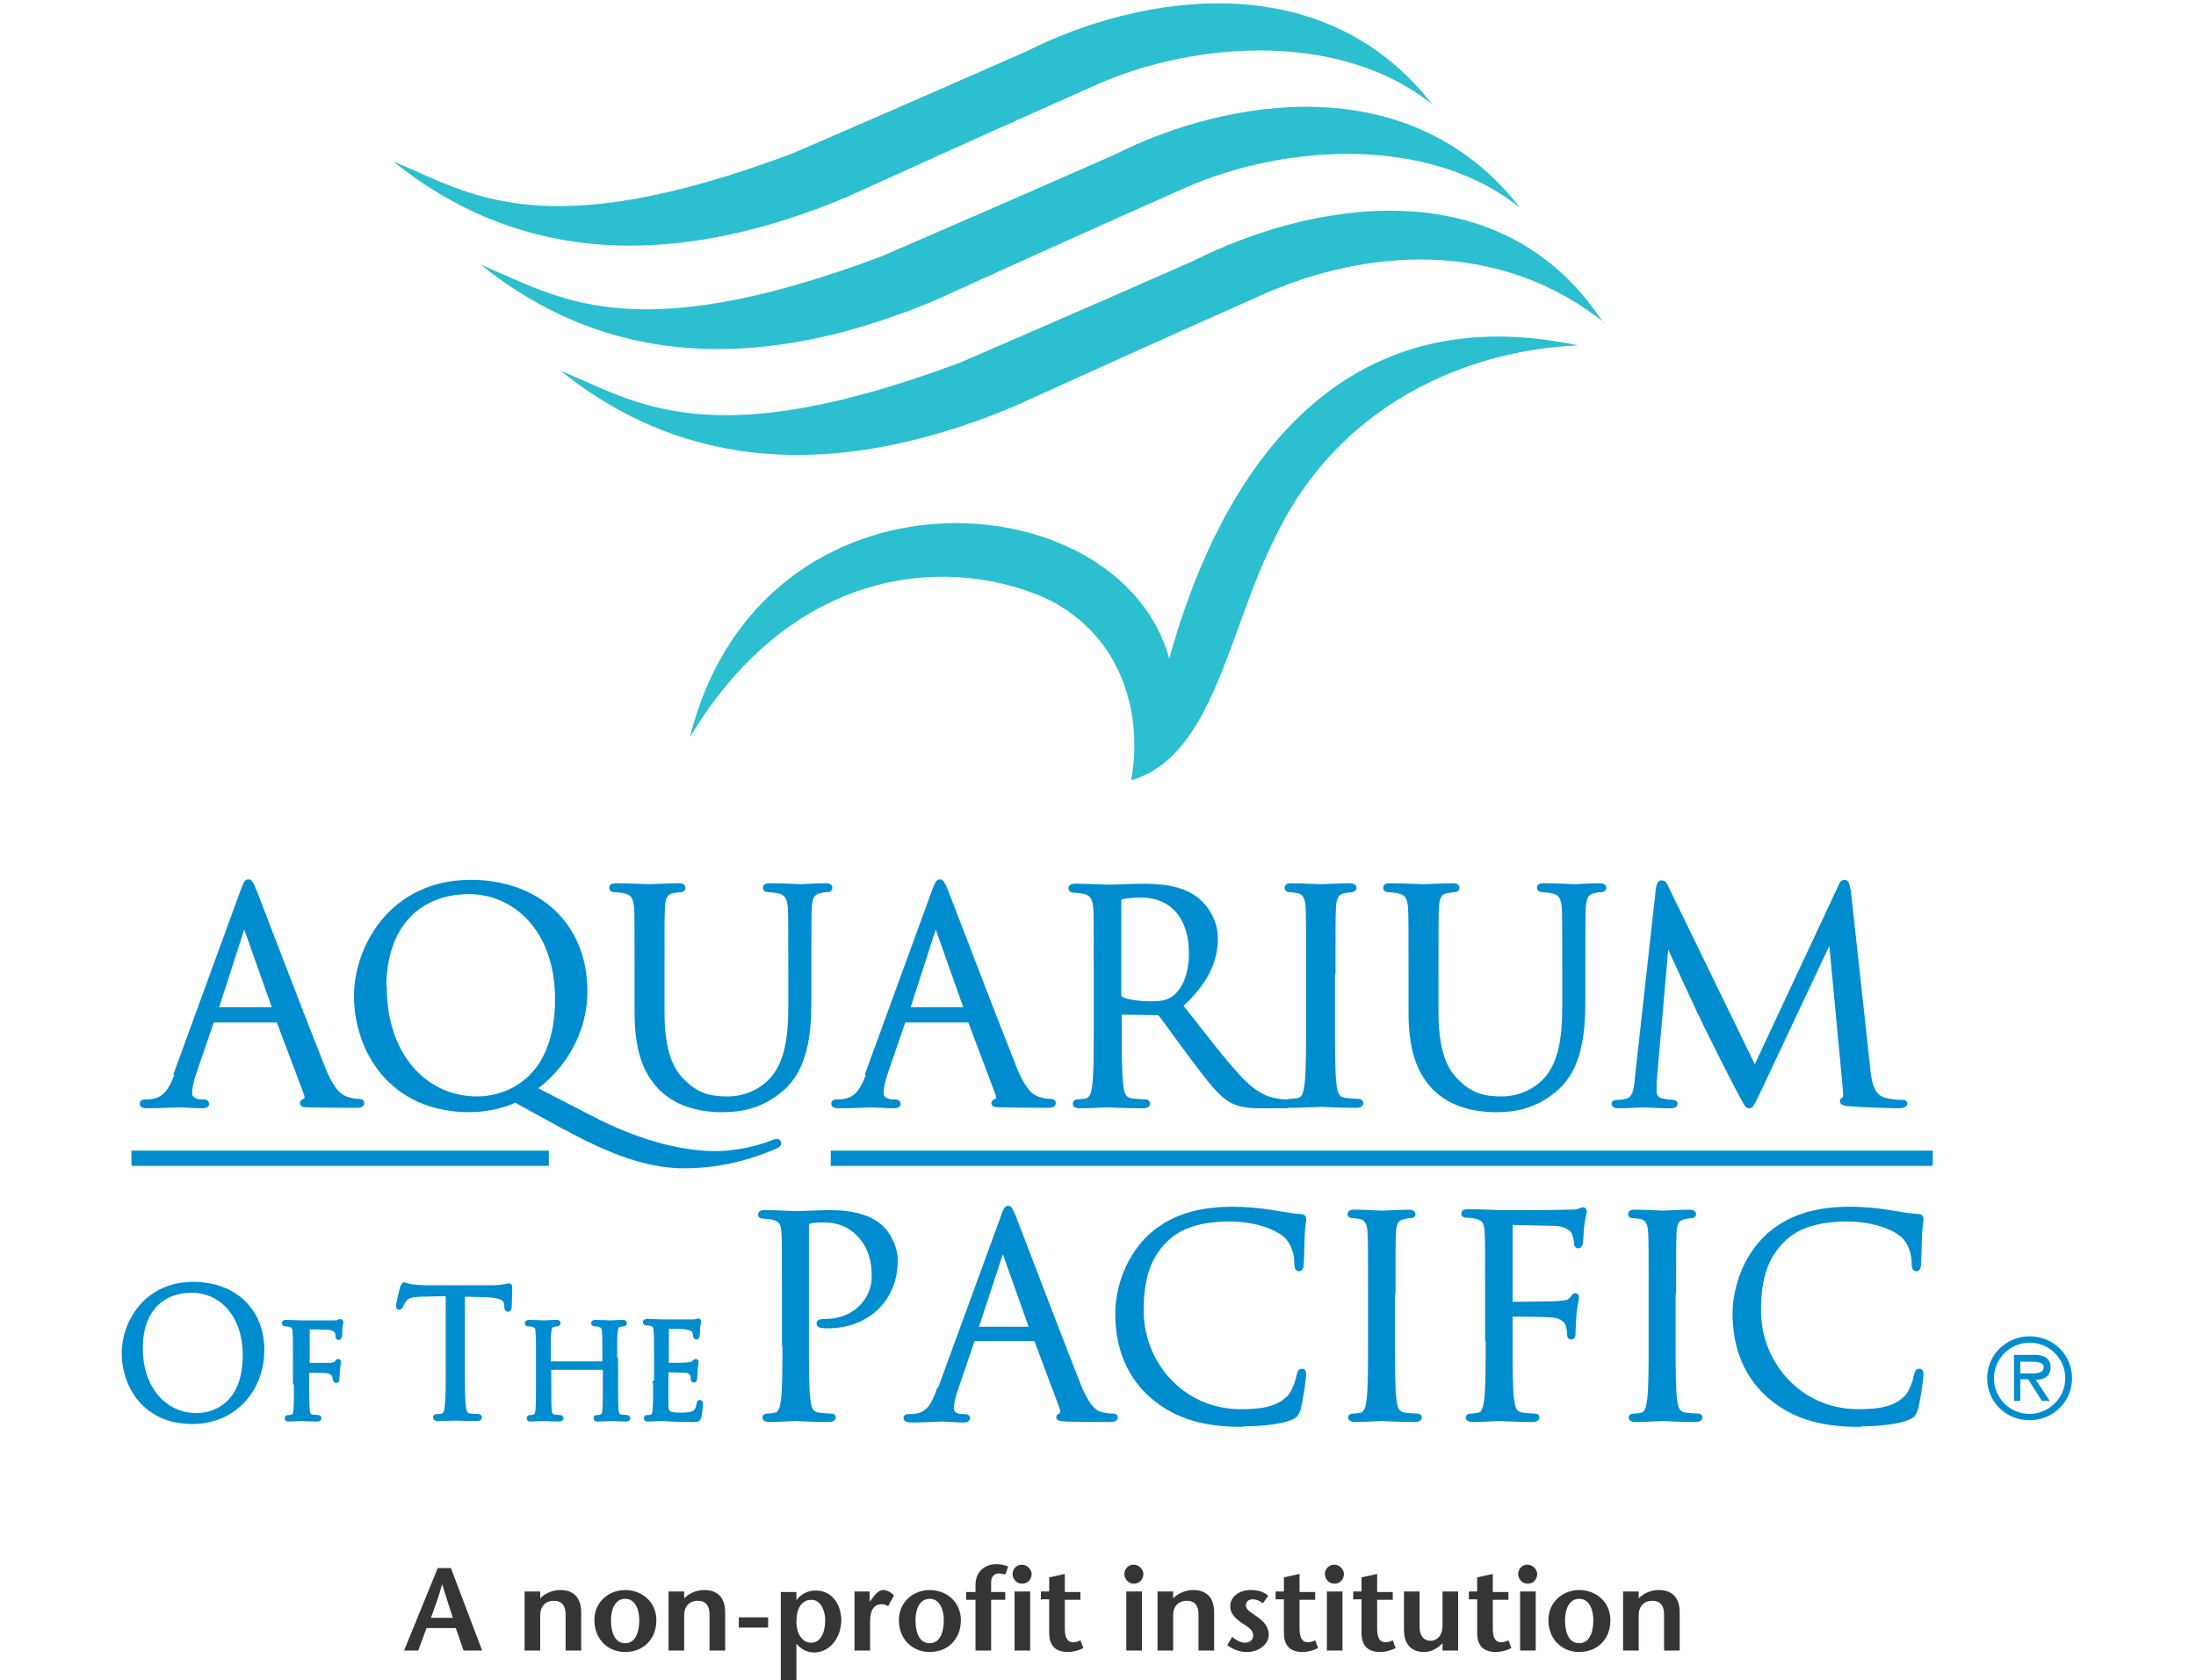 <svg width="4500" height="3444" xmlns="http://www.w3.org/2000/svg">
 <defs>
  <style type="text/css">
   <![CDATA[
    .str0 {stroke:#008DD0;stroke-width:9.295}
    .fil2 {fill:none}
    .fil4 {fill:none;fill-rule:nonzero}
    .fil1 {fill:#008DD0}
    .fil5 {fill:#373435}
    .fil3 {fill:#008DD0;fill-rule:nonzero}
    .fil0 {fill:#2BBFCF;fill-rule:nonzero}
    .fil6 {fill:#373435;fill-rule:nonzero}
   ]]>
  </style>
 </defs>
 <g>
  <title>background</title>
  <rect fill="none" id="canvas_background" height="3446" width="4502" y="-1" x="-1"/>
 </g>
 <g>
  <title>Layer 1</title>
  <g id="Layer_x0020_1">
   <path id="svg_1" d="m2935,214c-188,-151 -484,-129 -682,-43c0,0 -197,87 -518,233c-447,187 -739,80 -929,-73c155,63 301,178 819,-17c284,-123 393,-171 479,-209c226,-114 604,-183 831,109z" class="fil0"/>
   <path id="svg_2" d="m3115,426c-188,-151 -484,-129 -682,-43c0,0 -197,87 -518,233c-447,187 -739,80 -929,-73c155,63 301,177 819,-17c284,-123 393,-171 479,-209c226,-114 604,-183 831,109z" class="fil0"/>
   <path id="svg_3" d="m3287,661c-221,-176 -492,-147 -691,-61c0,0 -197,87 -518,233c-447,187 -739,80 -929,-73c155,63 301,177 819,-17c284,-123 393,-171 479,-209c226,-114 625,-200 839,128l1,-1z" class="fil0"/>
   <path id="svg_4" d="m1415,1509c-1,5 0,0 0,0c213,-353 535,-372 734,-280c153,78 193,237 169,370c169,-47 201,-315 295,-497c129,-273 394,-385 621,-394c-570,-121 -769,393 -838,642c-101,-370 -836,-421 -982,160l1,-1z" class="fil0"/>
   <path id="svg_5" d="m363,2201c-11,30 -23,52 -50,56c-5,1 -13,1 -17,1c-3,0 -5,1 -5,4c0,4 4,5 11,5c28,0 61,-2 67,-2c7,0 32,2 46,2c5,0 9,-1 9,-5c0,-2 -2,-4 -6,-4l-6,0c-10,0 -23,-5 -23,-17c0,-11 3,-25 8,-40l36,-105c1,-3 3,-5 6,-5l128,0c3,0 4,1 5,4l55,146c4,10 0,15 -4,16c-2,1 -4,2 -4,4c0,4 7,4 18,4c41,1 85,1 93,1c7,0 12,-1 12,-5c0,-3 -2,-4 -6,-4c-6,0 -15,-1 -24,-4c-13,-4 -30,-13 -51,-66c-36,-90 -130,-336 -139,-359c-7,-18 -10,-21 -13,-21c-4,0 -6,4 -13,23l-135,370l2,1zm81,-133c-2,0 -3,-1 -2,-4l52,-161c3,-9 6,-9 9,0l57,161c1,2 1,4 -2,4l-114,0z" class="fil1"/>
   <path id="svg_6" d="m363,2201c-11,30 -23,52 -50,56c-5,1 -13,1 -17,1c-3,0 -5,1 -5,4c0,4 4,5 11,5c28,0 61,-2 67,-2c7,0 32,2 46,2c5,0 9,-1 9,-5c0,-2 -2,-4 -6,-4l-6,0c-10,0 -23,-5 -23,-17c0,-11 3,-25 8,-40l36,-105c1,-3 3,-5 6,-5l128,0c3,0 4,1 5,4l55,146c4,10 0,15 -4,16c-2,1 -4,2 -4,4c0,4 7,4 18,4c41,1 85,1 93,1c7,0 12,-1 12,-5c0,-3 -2,-4 -6,-4c-6,0 -15,-1 -24,-4c-13,-4 -30,-13 -51,-66c-36,-90 -130,-336 -139,-359c-7,-18 -10,-21 -13,-21c-4,0 -6,4 -13,23l-135,370l2,1z" class="fil2 str0"/>
   <path id="svg_7" d="m446,2069c-2,0 -3,-1 -2,-4l52,-161c3,-9 6,-9 9,0l57,161c1,2 1,4 -2,4l-114,0z" class="fil2 str0"/>
   <path id="svg_8" d="m1157,2310c96,53 173,80 245,80c88,0 155,-26 189,-41c4,-2 5,-4 5,-6c0,-2 -1,-4 -4,-4c-2,0 -5,1 -8,2c-41,17 -88,23 -117,23c-30,0 -120,-3 -251,-70l-122,-63c39,-26 105,-95 105,-200c0,-138 -100,-223 -234,-223c-164,0 -235,136 -235,233c0,107 68,234 233,234c32,0 72,-9 93,-20l100,55l1,0zm-371,-286c0,-130 74,-196 174,-196c94,0 181,77 181,220c0,173 -111,204 -164,204c-107,0 -190,-89 -190,-228l-1,0z" class="fil1"/>
   <path id="svg_9" d="m1157,2310c96,53 173,80 245,80c88,0 155,-26 189,-41c4,-2 5,-4 5,-6c0,-2 -1,-4 -4,-4c-2,0 -5,1 -8,2c-41,17 -88,23 -117,23c-30,0 -120,-3 -251,-70l-122,-63c39,-26 105,-95 105,-200c0,-138 -100,-223 -234,-223c-164,0 -235,136 -235,233c0,107 68,234 233,234c32,0 72,-9 93,-20l100,55l1,0z" class="fil2 str0"/>
   <path id="svg_10" d="m787,2024c0,-130 74,-196 174,-196c94,0 181,77 181,220c0,173 -111,204 -164,204c-107,0 -190,-89 -190,-228l-1,0z" class="fil2 str0"/>
   <path id="svg_11" d="m1305,2076c0,87 23,129 52,157c42,40 102,42 123,42c35,0 80,-6 123,-44c48,-42 55,-114 55,-178l0,-64c0,-93 0,-110 1,-129c1,-21 6,-31 22,-34c7,-2 11,-2 15,-2c2,0 5,-1 5,-4c0,-4 -3,-5 -10,-5c-18,0 -46,2 -50,2c-4,0 -36,-2 -63,-2c-7,0 -10,1 -10,5c0,2 2,4 5,4c5,0 15,1 20,2c20,4 24,14 26,34c1,19 1,36 1,129l0,74c0,61 -7,112 -35,146c-21,26 -57,43 -93,43c-34,0 -61,-5 -90,-33c-26,-24 -45,-61 -45,-147l0,-83c0,-93 0,-110 1,-129c1,-21 6,-32 22,-34c7,-1 11,-2 15,-2c2,0 5,-1 5,-4c0,-4 -3,-5 -10,-5c-18,0 -54,2 -59,2c-5,0 -42,-2 -68,-2c-7,0 -10,1 -10,5c0,2 2,4 5,4c5,0 15,1 20,2c20,4 24,14 26,34c1,19 1,36 1,129l0,87z" class="fil3"/>
   <path id="svg_12" d="m1305,2076c0,87 23,129 52,157c42,40 102,42 123,42c35,0 80,-6 123,-44c48,-42 55,-114 55,-178l0,-64c0,-93 0,-110 1,-129c1,-21 6,-31 22,-34c7,-2 11,-2 15,-2c2,0 5,-1 5,-4c0,-4 -3,-5 -10,-5c-18,0 -46,2 -50,2c-4,0 -36,-2 -63,-2c-7,0 -10,1 -10,5c0,2 2,4 5,4c5,0 15,1 20,2c20,4 24,14 26,34c1,19 1,36 1,129l0,74c0,61 -7,112 -35,146c-21,26 -57,43 -93,43c-34,0 -61,-5 -90,-33c-26,-24 -45,-61 -45,-147l0,-83c0,-93 0,-110 1,-129c1,-21 6,-32 22,-34c7,-1 11,-2 15,-2c2,0 5,-1 5,-4c0,-4 -3,-5 -10,-5c-18,0 -54,2 -59,2c-5,0 -42,-2 -68,-2c-7,0 -10,1 -10,5c0,2 2,4 5,4c5,0 15,1 20,2c20,4 24,14 26,34c1,19 1,36 1,129l0,87z" class="fil4 str0"/>
   <path id="svg_13" d="m1780,2201c-11,30 -23,52 -50,56c-5,1 -13,1 -17,1c-3,0 -5,1 -5,4c0,4 4,5 11,5c28,0 61,-2 67,-2c7,0 32,2 46,2c5,0 9,-1 9,-5c0,-2 -2,-4 -6,-4l-6,0c-10,0 -23,-5 -23,-17c0,-11 3,-25 8,-40l36,-105c1,-3 3,-5 6,-5l128,0c3,0 4,1 5,4l55,146c4,10 0,15 -4,16c-2,1 -4,2 -4,4c0,4 7,4 18,4c41,1 85,1 93,1c7,0 12,-1 12,-5c0,-3 -2,-4 -6,-4c-6,0 -15,-1 -24,-4c-13,-4 -30,-13 -51,-66c-36,-90 -130,-336 -139,-359c-7,-18 -10,-21 -13,-21c-4,0 -6,4 -13,23l-135,370l2,1zm81,-133c-2,0 -3,-1 -2,-4l52,-161c3,-9 6,-9 9,0l57,161c1,2 1,4 -2,4l-114,0z" class="fil1"/>
   <path id="svg_14" d="m1780,2201c-11,30 -23,52 -50,56c-5,1 -13,1 -17,1c-3,0 -5,1 -5,4c0,4 4,5 11,5c28,0 61,-2 67,-2c7,0 32,2 46,2c5,0 9,-1 9,-5c0,-2 -2,-4 -6,-4l-6,0c-10,0 -23,-5 -23,-17c0,-11 3,-25 8,-40l36,-105c1,-3 3,-5 6,-5l128,0c3,0 4,1 5,4l55,146c4,10 0,15 -4,16c-2,1 -4,2 -4,4c0,4 7,4 18,4c41,1 85,1 93,1c7,0 12,-1 12,-5c0,-3 -2,-4 -6,-4c-6,0 -15,-1 -24,-4c-13,-4 -30,-13 -51,-66c-36,-90 -130,-336 -139,-359c-7,-18 -10,-21 -13,-21c-4,0 -6,4 -13,23l-135,370l2,1z" class="fil2 str0"/>
   <path id="svg_15" d="m1863,2069c-2,0 -3,-1 -2,-4l52,-161c3,-9 6,-9 9,0l57,161c1,2 1,4 -2,4l-114,0z" class="fil2 str0"/>
   <path id="svg_16" d="m2246,2094c0,57 0,104 -3,129c-2,17 -5,30 -17,33c-5,1 -13,2 -18,2c-4,0 -5,2 -5,4c0,4 3,5 10,5c18,0 55,-2 56,-2c3,0 40,2 73,2c7,0 10,-2 10,-5c0,-2 -1,-4 -5,-4c-5,0 -18,-1 -27,-2c-18,-2 -21,-15 -23,-33c-3,-25 -3,-72 -3,-129l0,-14c0,-3 1,-5 4,-5l73,1c4,0 5,1 8,4c12,15 40,55 65,88c34,45 55,74 80,88c15,8 30,11 64,11l42,0c11,0 14,-1 14,-5c0,-2 -2,-4 -5,-4c-4,0 -12,0 -23,-2c-15,-2 -40,-9 -73,-43c-35,-37 -75,-90 -124,-152c54,-49 72,-93 72,-138c0,-41 -26,-70 -41,-81c-32,-23 -71,-26 -109,-26c-18,0 -64,2 -70,2c-3,0 -40,-2 -67,-2c-7,0 -10,1 -10,5c0,2 2,4 5,4c5,0 15,1 20,2c20,4 24,14 26,34c1,19 1,36 1,129l0,105l0,-1zm48,-247c0,-4 2,-6 5,-7c6,-2 22,-4 40,-4c64,0 103,45 103,119c0,45 -15,77 -36,92c-14,10 -30,11 -45,11c-26,0 -54,-4 -63,-10c-3,-2 -4,-4 -4,-7l0,-195l0,1z" class="fil1"/>
   <path id="svg_17" d="m2246,2094c0,57 0,104 -3,129c-2,17 -5,30 -17,33c-5,1 -13,2 -18,2c-4,0 -5,2 -5,4c0,4 3,5 10,5c18,0 55,-2 56,-2c3,0 40,2 73,2c7,0 10,-2 10,-5c0,-2 -1,-4 -5,-4c-5,0 -18,-1 -27,-2c-18,-2 -21,-15 -23,-33c-3,-25 -3,-72 -3,-129l0,-14c0,-3 1,-5 4,-5l73,1c4,0 5,1 8,4c12,15 40,55 65,88c34,45 55,74 80,88c15,8 30,11 64,11l42,0c11,0 14,-1 14,-5c0,-2 -2,-4 -5,-4c-4,0 -12,0 -23,-2c-15,-2 -40,-9 -73,-43c-35,-37 -75,-90 -124,-152c54,-49 72,-93 72,-138c0,-41 -26,-70 -41,-81c-32,-23 -71,-26 -109,-26c-18,0 -64,2 -70,2c-3,0 -40,-2 -67,-2c-7,0 -10,1 -10,5c0,2 2,4 5,4c5,0 15,1 20,2c20,4 24,14 26,34c1,19 1,36 1,129l0,105l0,-1z" class="fil2 str0"/>
   <path id="svg_18" d="m2293,1846c0,-4 2,-6 5,-7c6,-2 22,-4 40,-4c64,0 103,45 103,119c0,45 -15,77 -36,92c-14,10 -30,11 -45,11c-26,0 -54,-4 -63,-10c-3,-2 -4,-4 -4,-7l0,-195l0,1z" class="fil2 str0"/>
   <path id="svg_19" d="m2732,1989c0,-93 0,-110 1,-129c1,-21 6,-31 22,-34c7,-1 11,-2 15,-2c2,0 5,-1 5,-4c0,-4 -3,-5 -10,-5c-18,0 -55,2 -58,2c-3,0 -40,-2 -60,-2c-7,0 -10,1 -10,5c0,2 2,4 5,4c4,0 12,1 18,2c13,3 19,13 20,33c1,19 1,36 1,129l0,105c0,57 0,104 -3,129c-2,17 -5,30 -17,33c-5,1 -13,2 -18,2c-4,0 -5,2 -5,4c0,4 3,5 10,5c18,0 55,-2 58,-2c3,0 40,2 73,2c7,0 10,-2 10,-5c0,-2 -1,-4 -5,-4c-5,0 -18,-1 -27,-2c-18,-2 -21,-15 -23,-33c-3,-25 -3,-72 -3,-129l0,-105l1,1z" class="fil3"/>
   <path id="svg_20" d="m2732,1989c0,-93 0,-110 1,-129c1,-21 6,-31 22,-34c7,-1 11,-2 15,-2c2,0 5,-1 5,-4c0,-4 -3,-5 -10,-5c-18,0 -55,2 -58,2c-3,0 -40,-2 -60,-2c-7,0 -10,1 -10,5c0,2 2,4 5,4c4,0 12,1 18,2c13,3 19,13 20,33c1,19 1,36 1,129l0,105c0,57 0,104 -3,129c-2,17 -5,30 -17,33c-5,1 -13,2 -18,2c-4,0 -5,2 -5,4c0,4 3,5 10,5c18,0 55,-2 58,-2c3,0 40,2 73,2c7,0 10,-2 10,-5c0,-2 -1,-4 -5,-4c-5,0 -18,-1 -27,-2c-18,-2 -21,-15 -23,-33c-3,-25 -3,-72 -3,-129l0,-105l1,1z" class="fil4 str0"/>
   <path id="svg_21" d="m2891,2076c0,87 23,129 52,157c42,40 102,42 123,42c35,0 80,-6 123,-44c48,-42 55,-114 55,-178l0,-64c0,-93 0,-110 1,-129c1,-21 6,-31 22,-34c7,-2 11,-2 15,-2c2,0 5,-1 5,-4c0,-4 -3,-5 -10,-5c-18,0 -46,2 -50,2c-4,0 -36,-2 -63,-2c-7,0 -10,1 -10,5c0,2 2,4 5,4c5,0 15,1 20,2c20,4 24,14 26,34c1,19 1,36 1,129l0,74c0,61 -7,112 -35,146c-21,26 -57,43 -93,43c-34,0 -61,-5 -90,-33c-26,-24 -45,-61 -45,-147l0,-83c0,-93 0,-110 1,-129c1,-21 6,-32 22,-34c7,-1 11,-2 15,-2c2,0 5,-1 5,-4c0,-4 -3,-5 -10,-5c-18,0 -54,2 -59,2c-5,0 -42,-2 -68,-2c-7,0 -10,1 -10,5c0,2 2,4 5,4c5,0 15,1 20,2c20,4 24,14 26,34c1,19 1,36 1,129l0,87z" class="fil3"/>
   <path id="svg_22" d="m2891,2076c0,87 23,129 52,157c42,40 102,42 123,42c35,0 80,-6 123,-44c48,-42 55,-114 55,-178l0,-64c0,-93 0,-110 1,-129c1,-21 6,-31 22,-34c7,-2 11,-2 15,-2c2,0 5,-1 5,-4c0,-4 -3,-5 -10,-5c-18,0 -46,2 -50,2c-4,0 -36,-2 -63,-2c-7,0 -10,1 -10,5c0,2 2,4 5,4c5,0 15,1 20,2c20,4 24,14 26,34c1,19 1,36 1,129l0,74c0,61 -7,112 -35,146c-21,26 -57,43 -93,43c-34,0 -61,-5 -90,-33c-26,-24 -45,-61 -45,-147l0,-83c0,-93 0,-110 1,-129c1,-21 6,-32 22,-34c7,-1 11,-2 15,-2c2,0 5,-1 5,-4c0,-4 -3,-5 -10,-5c-18,0 -54,2 -59,2c-5,0 -42,-2 -68,-2c-7,0 -10,1 -10,5c0,2 2,4 5,4c5,0 15,1 20,2c20,4 24,14 26,34c1,19 1,36 1,129l0,87z" class="fil4 str0"/>
   <path id="svg_23" d="m3787,1824c-1,-11 -3,-16 -7,-16c-4,0 -7,4 -9,10l-175,374l-182,-374c-3,-7 -5,-9 -9,-9c-4,0 -5,4 -7,11l-43,388c-2,23 -4,46 -24,49c-9,2 -13,2 -18,2c-3,0 -6,1 -6,3c0,4 4,5 10,5c16,0 45,-2 50,-2c5,0 33,2 55,2c7,0 11,-1 11,-5c0,-2 -2,-3 -5,-3c-4,0 -13,-1 -23,-3c-9,-2 -15,-10 -15,-18c0,-10 0,-21 1,-30l24,-276l2,0c7,16 73,159 79,170c3,6 54,109 70,138c11,21 14,27 18,27c5,0 7,-5 20,-32l146,-310l2,0l29,307c1,11 1,21 -2,21c-3,1 -4,2 -4,4c0,3 3,5 17,6c22,2 86,4 99,4c7,0 13,-2 13,-5c0,-2 -2,-3 -5,-3c-6,0 -21,0 -39,-5c-26,-8 -30,-42 -32,-63l-40,-366l-1,-1z" class="fil3"/>
   <path id="svg_24" d="m3787,1824c-1,-11 -3,-16 -7,-16c-4,0 -7,4 -9,10l-175,374l-182,-374c-3,-7 -5,-9 -9,-9c-4,0 -5,4 -7,11l-43,388c-2,23 -4,46 -24,49c-9,2 -13,2 -18,2c-3,0 -6,1 -6,3c0,4 4,5 10,5c16,0 45,-2 50,-2c5,0 33,2 55,2c7,0 11,-1 11,-5c0,-2 -2,-3 -5,-3c-4,0 -13,-1 -23,-3c-9,-2 -15,-10 -15,-18c0,-10 0,-21 1,-30l24,-276l2,0c7,16 73,159 79,170c3,6 54,109 70,138c11,21 14,27 18,27c5,0 7,-5 20,-32l146,-310l2,0l29,307c1,11 1,21 -2,21c-3,1 -4,2 -4,4c0,3 3,5 17,6c22,2 86,4 99,4c7,0 13,-2 13,-5c0,-2 -2,-3 -5,-3c-6,0 -21,0 -39,-5c-26,-8 -30,-42 -32,-63l-40,-366l-1,-1z" class="fil4 str0"/>
   <path id="svg_25" d="m254,2773c0,65 41,141 140,141c87,0 143,-67 143,-147c0,-84 -60,-135 -141,-135c-99,0 -142,82 -142,141zm34,-10c0,-79 45,-118 105,-118c57,0 109,46 109,133c0,105 -67,123 -99,123c-65,0 -115,-54 -115,-138z" class="fil1"/>
   <path id="svg_26" d="m254,2773c0,65 41,141 140,141c87,0 143,-67 143,-147c0,-84 -60,-135 -141,-135c-99,0 -142,82 -142,141z" class="fil2 str0"/>
   <path id="svg_27" d="m288,2763c0,-79 45,-118 105,-118c57,0 109,46 109,133c0,105 -67,123 -99,123c-65,0 -115,-54 -115,-138z" class="fil2 str0"/>
   <path id="svg_28" d="m607,2833c0,25 0,46 -1,57c-1,8 -2,13 -8,14c-2,1 -6,1 -8,1c-2,0 -2,1 -2,2c0,2 1,2 4,2c8,0 24,-1 26,-1c1,0 18,1 32,1c3,0 4,-1 4,-2c0,-1 -1,-2 -2,-2c-2,0 -8,-1 -12,-1c-8,-1 -9,-7 -10,-14c-1,-11 -1,-32 -1,-57l0,-22c0,-2 1,-2 2,-2c4,0 33,0 40,1c8,1 12,6 14,9c1,3 1,7 2,9c0,1 1,2 2,2c2,0 2,-3 2,-5c0,-2 1,-12 1,-18c1,-9 2,-13 2,-15c0,-1 0,-2 -1,-2c-1,0 -2,1 -3,3c-2,3 -6,4 -12,5c-4,0 -7,0 -12,0l-34,0c-2,0 -2,-1 -2,-2l0,-73c0,-2 1,-3 2,-3l40,1c10,0 16,5 18,8c2,3 2,8 2,10c0,2 1,3 2,3c1,0 2,-2 2,-3c1,-3 1,-15 1,-17c1,-7 2,-11 2,-12c0,-1 -1,-2 -2,-2c-1,0 -2,1 -4,2c-2,1 -7,1 -12,1c-6,0 -59,0 -65,0c-1,0 -18,-1 -30,-1c-3,0 -4,1 -4,2c0,1 1,2 2,2c2,0 7,0 9,1c9,2 11,6 11,15c1,8 1,16 1,57l0,46l2,0z" class="fil3"/>
   <path id="svg_29" d="m607,2833c0,25 0,46 -1,57c-1,8 -2,13 -8,14c-2,1 -6,1 -8,1c-2,0 -2,1 -2,2c0,2 1,2 4,2c8,0 24,-1 26,-1c1,0 18,1 32,1c3,0 4,-1 4,-2c0,-1 -1,-2 -2,-2c-2,0 -8,-1 -12,-1c-8,-1 -9,-7 -10,-14c-1,-11 -1,-32 -1,-57l0,-22c0,-2 1,-2 2,-2c4,0 33,0 40,1c8,1 12,6 14,9c1,3 1,7 2,9c0,1 1,2 2,2c2,0 2,-3 2,-5c0,-2 1,-12 1,-18c1,-9 2,-13 2,-15c0,-1 0,-2 -1,-2c-1,0 -2,1 -3,3c-2,3 -6,4 -12,5c-4,0 -7,0 -12,0l-34,0c-2,0 -2,-1 -2,-2l0,-73c0,-2 1,-3 2,-3l40,1c10,0 16,5 18,8c2,3 2,8 2,10c0,2 1,3 2,3c1,0 2,-2 2,-3c1,-3 1,-15 1,-17c1,-7 2,-11 2,-12c0,-1 -1,-2 -2,-2c-1,0 -2,1 -4,2c-2,1 -7,1 -12,1c-6,0 -59,0 -65,0c-1,0 -18,-1 -30,-1c-3,0 -4,1 -4,2c0,1 1,2 2,2c2,0 7,0 9,1c9,2 11,6 11,15c1,8 1,16 1,57l0,46l2,0z" class="fil4 str0"/>
   <path id="svg_30" d="m949,2653l45,1c35,1 43,9 44,20l0,4c0,5 1,6 3,6c1,0 3,-1 3,-5c0,-4 1,-29 1,-40c0,-2 0,-4 -2,-4c-3,0 -13,4 -36,4l-135,0c-4,0 -18,-1 -28,-2c-10,-1 -13,-4 -16,-4c-1,0 -3,5 -4,7c-1,3 -8,34 -8,37c0,2 1,3 2,3c1,0 3,-1 4,-4c1,-3 2,-5 6,-11c6,-9 14,-11 37,-12l53,-1l0,152c0,35 0,63 -2,78c-1,10 -3,18 -10,20c-3,1 -8,1 -11,1c-2,0 -3,1 -3,2c0,2 2,3 6,3c11,0 33,-1 35,-1c2,0 24,1 44,1c4,0 6,-1 6,-3c0,-1 -1,-2 -3,-2c-3,0 -11,-1 -16,-1c-11,-1 -13,-9 -14,-20c-2,-15 -2,-44 -2,-78l0,-152l1,1z" class="fil3"/>
   <path id="svg_31" d="m949,2653l45,1c35,1 43,9 44,20l0,4c0,5 1,6 3,6c1,0 3,-1 3,-5c0,-4 1,-29 1,-40c0,-2 0,-4 -2,-4c-3,0 -13,4 -36,4l-135,0c-4,0 -18,-1 -28,-2c-10,-1 -13,-4 -16,-4c-1,0 -3,5 -4,7c-1,3 -8,34 -8,37c0,2 1,3 2,3c1,0 3,-1 4,-4c1,-3 2,-5 6,-11c6,-9 14,-11 37,-12l53,-1l0,152c0,35 0,63 -2,78c-1,10 -3,18 -10,20c-3,1 -8,1 -11,1c-2,0 -3,1 -3,2c0,2 2,3 6,3c11,0 33,-1 35,-1c2,0 24,1 44,1c4,0 6,-1 6,-3c0,-1 -1,-2 -3,-2c-3,0 -11,-1 -16,-1c-11,-1 -13,-9 -14,-20c-2,-15 -2,-44 -2,-78l0,-152l1,1z" class="fil4 str0"/>
   <path id="svg_32" d="m1260,2787c0,-41 0,-48 1,-57c1,-9 3,-14 10,-15c3,-1 5,-1 7,-1c1,0 2,-1 2,-2c0,-2 -1,-2 -4,-2c-8,0 -24,1 -26,1c-1,0 -18,-1 -30,-1c-3,0 -4,1 -4,2c0,1 1,2 2,2c2,0 7,0 9,1c9,2 11,6 11,15c1,8 1,16 1,57l0,6c0,1 -1,2 -2,2l-111,0c-1,0 -2,0 -2,-2l0,-6c0,-41 0,-48 1,-57c1,-9 3,-14 10,-15c3,-1 5,-1 7,-1c1,0 2,-1 2,-2c0,-2 -1,-2 -4,-2c-8,0 -24,1 -26,1c-1,0 -18,-1 -30,-1c-3,0 -4,1 -4,2c0,1 1,2 2,2c2,0 7,0 9,1c9,2 11,6 11,15c1,8 1,16 1,57l0,46c0,25 0,46 -1,57c-1,8 -2,13 -8,14c-2,1 -6,1 -8,1c-2,0 -2,1 -2,2c0,2 1,2 4,2c8,0 24,-1 26,-1c1,0 18,1 32,1c3,0 4,-1 4,-2c0,-1 -1,-2 -2,-2c-2,0 -8,-1 -12,-1c-8,-1 -9,-7 -10,-14c-1,-11 -1,-32 -1,-57l0,-28c0,-1 1,-2 2,-2l111,0c1,0 2,1 2,2l0,28c0,25 0,46 -1,57c-1,8 -2,13 -8,14c-2,1 -6,1 -8,1c-2,0 -2,1 -2,2c0,2 1,2 4,2c8,0 24,-1 26,-1c1,0 18,1 32,1c3,0 4,-1 4,-2c0,-1 -1,-2 -2,-2c-2,0 -8,-1 -12,-1c-8,-1 -9,-7 -10,-14c-1,-11 -1,-32 -1,-57l0,-46l-2,0z" class="fil3"/>
   <path id="svg_33" d="m1260,2787c0,-41 0,-48 1,-57c1,-9 3,-14 10,-15c3,-1 5,-1 7,-1c1,0 2,-1 2,-2c0,-2 -1,-2 -4,-2c-8,0 -24,1 -26,1c-1,0 -18,-1 -30,-1c-3,0 -4,1 -4,2c0,1 1,2 2,2c2,0 7,0 9,1c9,2 11,6 11,15c1,8 1,16 1,57l0,6c0,1 -1,2 -2,2l-111,0c-1,0 -2,0 -2,-2l0,-6c0,-41 0,-48 1,-57c1,-9 3,-14 10,-15c3,-1 5,-1 7,-1c1,0 2,-1 2,-2c0,-2 -1,-2 -4,-2c-8,0 -24,1 -26,1c-1,0 -18,-1 -30,-1c-3,0 -4,1 -4,2c0,1 1,2 2,2c2,0 7,0 9,1c9,2 11,6 11,15c1,8 1,16 1,57l0,46c0,25 0,46 -1,57c-1,8 -2,13 -8,14c-2,1 -6,1 -8,1c-2,0 -2,1 -2,2c0,2 1,2 4,2c8,0 24,-1 26,-1c1,0 18,1 32,1c3,0 4,-1 4,-2c0,-1 -1,-2 -2,-2c-2,0 -8,-1 -12,-1c-8,-1 -9,-7 -10,-14c-1,-11 -1,-32 -1,-57l0,-28c0,-1 1,-2 2,-2l111,0c1,0 2,1 2,2l0,28c0,25 0,46 -1,57c-1,8 -2,13 -8,14c-2,1 -6,1 -8,1c-2,0 -2,1 -2,2c0,2 1,2 4,2c8,0 24,-1 26,-1c1,0 18,1 32,1c3,0 4,-1 4,-2c0,-1 -1,-2 -2,-2c-2,0 -8,-1 -12,-1c-8,-1 -9,-7 -10,-14c-1,-11 -1,-32 -1,-57l0,-46l-2,0z" class="fil4 str0"/>
   <path id="svg_34" d="m1343,2833c0,25 0,46 -1,57c-1,8 -2,13 -8,14c-2,1 -6,1 -8,1c-2,0 -2,1 -2,2c0,2 1,2 4,2c8,0 24,-1 26,-1c8,0 25,2 65,2c10,0 12,0 14,-7c1,-6 3,-23 3,-25c0,-2 0,-4 -2,-4c-1,0 -2,1 -2,4c-2,11 -5,16 -12,19c-7,3 -18,3 -25,3c-26,0 -30,-3 -30,-22c0,-6 0,-36 0,-45l0,-23c0,-1 1,-2 2,-2c4,0 30,1 38,1c10,1 13,6 14,9c1,3 1,6 1,9c0,1 1,2 2,2c2,0 2,-3 2,-5c0,-2 1,-12 1,-17c1,-9 2,-13 2,-15c0,-2 -1,-2 -1,-2c-1,0 -2,1 -4,3c-2,3 -6,3 -12,4c-6,1 -38,1 -42,1c-1,0 -2,-1 -2,-3l0,-73c0,-2 1,-3 2,-3c3,0 32,0 36,1c14,2 17,5 19,9c1,3 2,8 2,9c0,2 1,3 2,3c1,0 2,-2 2,-3c1,-3 1,-15 1,-17c1,-7 2,-11 2,-12c0,-1 0,-2 -1,-2c-1,0 -2,1 -4,1c-2,1 -6,1 -11,1c-6,0 -58,0 -60,0c-1,0 -18,-1 -30,-1c-3,0 -4,1 -4,2c0,1 1,2 2,2c2,0 7,0 9,1c9,2 11,6 11,15c1,8 1,16 1,57l0,46l-2,2z" class="fil3"/>
   <path id="svg_35" d="m1343,2833c0,25 0,46 -1,57c-1,8 -2,13 -8,14c-2,1 -6,1 -8,1c-2,0 -2,1 -2,2c0,2 1,2 4,2c8,0 24,-1 26,-1c8,0 25,2 65,2c10,0 12,0 14,-7c1,-6 3,-23 3,-25c0,-2 0,-4 -2,-4c-1,0 -2,1 -2,4c-2,11 -5,16 -12,19c-7,3 -18,3 -25,3c-26,0 -30,-3 -30,-22c0,-6 0,-36 0,-45l0,-23c0,-1 1,-2 2,-2c4,0 30,1 38,1c10,1 13,6 14,9c1,3 1,6 1,9c0,1 1,2 2,2c2,0 2,-3 2,-5c0,-2 1,-12 1,-17c1,-9 2,-13 2,-15c0,-2 -1,-2 -1,-2c-1,0 -2,1 -4,3c-2,3 -6,3 -12,4c-6,1 -38,1 -42,1c-1,0 -2,-1 -2,-3l0,-73c0,-2 1,-3 2,-3c3,0 32,0 36,1c14,2 17,5 19,9c1,3 2,8 2,9c0,2 1,3 2,3c1,0 2,-2 2,-3c1,-3 1,-15 1,-17c1,-7 2,-11 2,-12c0,-1 0,-2 -1,-2c-1,0 -2,1 -4,1c-2,1 -6,1 -11,1c-6,0 -58,0 -60,0c-1,0 -18,-1 -30,-1c-3,0 -4,1 -4,2c0,1 1,2 2,2c2,0 7,0 9,1c9,2 11,6 11,15c1,8 1,16 1,57l0,46l-2,2z" class="fil4 str0"/>
   <path id="svg_36" d="m1608,2747c0,54 0,99 -3,122c-2,16 -5,29 -16,31c-5,1 -12,2 -17,2c-3,0 -5,2 -5,3c0,3 3,5 9,5c17,0 52,-2 54,-2c3,0 38,2 69,2c6,0 9,-2 9,-5c0,-2 -1,-3 -5,-3c-5,0 -17,-1 -25,-2c-17,-2 -20,-15 -22,-31c-3,-24 -3,-68 -3,-122l0,-232c0,-6 1,-10 5,-11c5,-2 15,-3 24,-3c13,0 47,-2 77,28c30,30 32,68 32,87c0,52 -43,92 -98,92c-12,0 -15,1 -15,5c0,3 3,4 6,4c3,1 9,1 12,1c80,0 139,-54 139,-134c0,-30 -16,-55 -28,-67c-9,-8 -34,-32 -105,-32c-26,0 -59,2 -71,2c-5,0 -38,-2 -64,-2c-6,0 -9,1 -9,5c0,2 2,3 5,3c5,0 15,1 19,2c19,4 23,13 24,32c1,18 1,34 1,122l0,99l1,-1z" class="fil3"/>
   <path id="svg_37" d="m1608,2747c0,54 0,99 -3,122c-2,16 -5,29 -16,31c-5,1 -12,2 -17,2c-3,0 -5,2 -5,3c0,3 3,5 9,5c17,0 52,-2 54,-2c3,0 38,2 69,2c6,0 9,-2 9,-5c0,-2 -1,-3 -5,-3c-5,0 -17,-1 -25,-2c-17,-2 -20,-15 -22,-31c-3,-24 -3,-68 -3,-122l0,-232c0,-6 1,-10 5,-11c5,-2 15,-3 24,-3c13,0 47,-2 77,28c30,30 32,68 32,87c0,52 -43,92 -98,92c-12,0 -15,1 -15,5c0,3 3,4 6,4c3,1 9,1 12,1c80,0 139,-54 139,-134c0,-30 -16,-55 -28,-67c-9,-8 -34,-32 -105,-32c-26,0 -59,2 -71,2c-5,0 -38,-2 -64,-2c-6,0 -9,1 -9,5c0,2 2,3 5,3c5,0 15,1 19,2c19,4 23,13 24,32c1,18 1,34 1,122l0,99l1,-1z" class="fil4 str0"/>
   <path id="svg_38" d="m1924,2849c-10,28 -21,50 -47,53c-5,1 -12,1 -16,1c-3,0 -5,1 -5,3c0,3 3,5 11,5c27,0 58,-2 64,-2c6,0 30,2 44,2c5,0 8,-1 8,-5c0,-2 -2,-3 -6,-3l-6,0c-10,0 -21,-5 -21,-16c0,-10 3,-24 8,-38l34,-100c1,-3 3,-5 6,-5l121,0c3,0 4,1 5,3l52,139c3,9 0,14 -3,15c-2,1 -4,2 -4,4c0,3 6,3 17,4c39,1 80,1 89,1c6,0 11,-1 11,-5c0,-3 -2,-3 -6,-3c-6,0 -14,-1 -23,-3c-12,-3 -28,-12 -48,-63c-34,-86 -123,-319 -131,-340c-7,-17 -9,-20 -12,-20c-3,0 -6,3 -12,22l-128,350l-2,1zm81,-126c-2,0 -3,-1 -2,-4l50,-152c3,-8 6,-8 8,0l54,152c1,2 1,4 -2,4l-108,0z" class="fil1"/>
   <path id="svg_39" d="m1924,2849c-10,28 -21,50 -47,53c-5,1 -12,1 -16,1c-3,0 -5,1 -5,3c0,3 3,5 11,5c27,0 58,-2 64,-2c6,0 30,2 44,2c5,0 8,-1 8,-5c0,-2 -2,-3 -6,-3l-6,0c-10,0 -21,-5 -21,-16c0,-10 3,-24 8,-38l34,-100c1,-3 3,-5 6,-5l121,0c3,0 4,1 5,3l52,139c3,9 0,14 -3,15c-2,1 -4,2 -4,4c0,3 6,3 17,4c39,1 80,1 89,1c6,0 11,-1 11,-5c0,-3 -2,-3 -6,-3c-6,0 -14,-1 -23,-3c-12,-3 -28,-12 -48,-63c-34,-86 -123,-319 -131,-340c-7,-17 -9,-20 -12,-20c-3,0 -6,3 -12,22l-128,350l-2,1z" class="fil2 str0"/>
   <path id="svg_40" d="m2003,2724c-2,0 -3,-1 -2,-4l50,-152c3,-8 6,-8 8,0l54,152c1,2 1,4 -2,4l-108,0z" class="fil2 str0"/>
   <path id="svg_41" d="m2544,2919c36,0 79,-4 101,-13c10,-5 11,-6 15,-16c6,-19 12,-68 12,-72c0,-5 -1,-8 -4,-8c-3,0 -5,2 -6,8c-2,10 -9,35 -21,47c-23,23 -56,28 -98,28c-121,0 -204,-99 -204,-206c0,-58 10,-108 51,-147c20,-19 55,-41 130,-41c50,0 93,15 113,32c15,12 24,36 24,58c0,8 1,12 5,12c3,0 5,-3 5,-12c1,-8 1,-39 2,-58c1,-20 3,-27 3,-32c0,-3 -1,-6 -7,-6c-18,-1 -36,-5 -58,-8c-28,-5 -59,-7 -82,-7c-87,0 -138,27 -172,60c-50,50 -63,116 -63,154c0,54 14,118 68,167c45,40 101,61 186,61l0,-1z" class="fil3"/>
   <path id="svg_42" d="m2544,2919c36,0 79,-4 101,-13c10,-5 11,-6 15,-16c6,-19 12,-68 12,-72c0,-5 -1,-8 -4,-8c-3,0 -5,2 -6,8c-2,10 -9,35 -21,47c-23,23 -56,28 -98,28c-121,0 -204,-99 -204,-206c0,-58 10,-108 51,-147c20,-19 55,-41 130,-41c50,0 93,15 113,32c15,12 24,36 24,58c0,8 1,12 5,12c3,0 5,-3 5,-12c1,-8 1,-39 2,-58c1,-20 3,-27 3,-32c0,-3 -1,-6 -7,-6c-18,-1 -36,-5 -58,-8c-28,-5 -59,-7 -82,-7c-87,0 -138,27 -172,60c-50,50 -63,116 -63,154c0,54 14,118 68,167c45,40 101,61 186,61l0,-1z" class="fil4 str0"/>
   <path id="svg_43" d="m2855,2648c0,-88 0,-104 1,-122c1,-20 6,-29 21,-32c7,-1 10,-2 14,-2c2,0 5,-1 5,-3c0,-3 -3,-5 -9,-5c-17,0 -52,2 -55,2c-3,0 -38,-2 -57,-2c-6,0 -9,1 -9,5c0,2 2,3 5,3c4,0 11,1 17,2c12,3 18,12 19,32c1,18 1,34 1,122l0,99c0,54 0,99 -3,122c-2,16 -5,29 -16,31c-5,1 -12,2 -17,2c-3,0 -5,2 -5,3c0,3 3,5 9,5c17,0 52,-2 55,-2c3,0 38,2 69,2c6,0 9,-2 9,-5c0,-2 -1,-3 -5,-3c-5,0 -17,-1 -25,-2c-17,-2 -20,-15 -22,-31c-3,-24 -3,-68 -3,-122l0,-99l1,0z" class="fil3"/>
   <path id="svg_44" d="m2855,2648c0,-88 0,-104 1,-122c1,-20 6,-29 21,-32c7,-1 10,-2 14,-2c2,0 5,-1 5,-3c0,-3 -3,-5 -9,-5c-17,0 -52,2 -55,2c-3,0 -38,-2 -57,-2c-6,0 -9,1 -9,5c0,2 2,3 5,3c4,0 11,1 17,2c12,3 18,12 19,32c1,18 1,34 1,122l0,99c0,54 0,99 -3,122c-2,16 -5,29 -16,31c-5,1 -12,2 -17,2c-3,0 -5,2 -5,3c0,3 3,5 9,5c17,0 52,-2 55,-2c3,0 38,2 69,2c6,0 9,-2 9,-5c0,-2 -1,-3 -5,-3c-5,0 -17,-1 -25,-2c-17,-2 -20,-15 -22,-31c-3,-24 -3,-68 -3,-122l0,-99l1,0z" class="fil4 str0"/>
   <path id="svg_45" d="m3049,2747c0,54 0,99 -3,122c-2,16 -5,29 -16,31c-5,1 -12,2 -17,2c-3,0 -5,2 -5,3c0,3 3,5 9,5c17,0 52,-2 55,-2c3,0 38,2 69,2c6,0 9,-2 9,-5c0,-2 -1,-3 -5,-3c-5,0 -17,-1 -25,-2c-17,-2 -20,-15 -22,-31c-3,-24 -3,-68 -3,-122l0,-48c0,-4 1,-5 4,-5c10,0 71,0 85,2c17,2 27,12 29,20c2,7 3,15 3,20c0,3 1,5 4,5c4,0 4,-6 4,-11c0,-4 1,-26 2,-38c2,-19 5,-28 5,-32c0,-3 -1,-5 -3,-5c-2,0 -4,3 -6,6c-5,7 -12,9 -26,10c-8,1 -16,1 -25,1l-72,1c-3,0 -4,-2 -4,-5l0,-156c0,-5 2,-6 5,-6l87,2c22,1 35,11 38,18c3,7 5,17 5,21c0,4 1,7 4,7c3,0 4,-3 5,-6c1,-7 2,-32 3,-37c2,-16 5,-23 5,-27c0,-3 -1,-5 -3,-5c-2,0 -5,2 -8,3c-5,2 -14,2 -25,2c-13,1 -127,1 -139,1c-3,0 -38,-2 -64,-2c-6,0 -9,1 -9,5c0,2 2,3 5,3c5,0 15,1 19,2c19,4 23,13 24,32c1,18 1,34 1,122l0,99l1,1z" class="fil3"/>
   <path id="svg_46" d="m3049,2747c0,54 0,99 -3,122c-2,16 -5,29 -16,31c-5,1 -12,2 -17,2c-3,0 -5,2 -5,3c0,3 3,5 9,5c17,0 52,-2 55,-2c3,0 38,2 69,2c6,0 9,-2 9,-5c0,-2 -1,-3 -5,-3c-5,0 -17,-1 -25,-2c-17,-2 -20,-15 -22,-31c-3,-24 -3,-68 -3,-122l0,-48c0,-4 1,-5 4,-5c10,0 71,0 85,2c17,2 27,12 29,20c2,7 3,15 3,20c0,3 1,5 4,5c4,0 4,-6 4,-11c0,-4 1,-26 2,-38c2,-19 5,-28 5,-32c0,-3 -1,-5 -3,-5c-2,0 -4,3 -6,6c-5,7 -12,9 -26,10c-8,1 -16,1 -25,1l-72,1c-3,0 -4,-2 -4,-5l0,-156c0,-5 2,-6 5,-6l87,2c22,1 35,11 38,18c3,7 5,17 5,21c0,4 1,7 4,7c3,0 4,-3 5,-6c1,-7 2,-32 3,-37c2,-16 5,-23 5,-27c0,-3 -1,-5 -3,-5c-2,0 -5,2 -8,3c-5,2 -14,2 -25,2c-13,1 -127,1 -139,1c-3,0 -38,-2 -64,-2c-6,0 -9,1 -9,5c0,2 2,3 5,3c5,0 15,1 19,2c19,4 23,13 24,32c1,18 1,34 1,122l0,99l1,1z" class="fil4 str0"/>
   <path id="svg_47" d="m3430,2648c0,-88 0,-104 1,-122c1,-20 6,-29 21,-32c7,-1 10,-2 14,-2c2,0 5,-1 5,-3c0,-3 -3,-5 -9,-5c-17,0 -52,2 -55,2c-3,0 -38,-2 -57,-2c-6,0 -9,1 -9,5c0,2 2,3 5,3c4,0 11,1 17,2c12,3 18,12 19,32c1,18 1,34 1,122l0,99c0,54 0,99 -3,122c-2,16 -5,29 -16,31c-5,1 -12,2 -17,2c-3,0 -5,2 -5,3c0,3 3,5 9,5c17,0 52,-2 55,-2c3,0 38,2 69,2c6,0 9,-2 9,-5c0,-2 -1,-3 -5,-3c-5,0 -17,-1 -25,-2c-17,-2 -20,-15 -22,-31c-3,-24 -3,-68 -3,-122l0,-99l1,0z" class="fil3"/>
   <path id="svg_48" d="m3430,2648c0,-88 0,-104 1,-122c1,-20 6,-29 21,-32c7,-1 10,-2 14,-2c2,0 5,-1 5,-3c0,-3 -3,-5 -9,-5c-17,0 -52,2 -55,2c-3,0 -38,-2 -57,-2c-6,0 -9,1 -9,5c0,2 2,3 5,3c4,0 11,1 17,2c12,3 18,12 19,32c1,18 1,34 1,122l0,99c0,54 0,99 -3,122c-2,16 -5,29 -16,31c-5,1 -12,2 -17,2c-3,0 -5,2 -5,3c0,3 3,5 9,5c17,0 52,-2 55,-2c3,0 38,2 69,2c6,0 9,-2 9,-5c0,-2 -1,-3 -5,-3c-5,0 -17,-1 -25,-2c-17,-2 -20,-15 -22,-31c-3,-24 -3,-68 -3,-122l0,-99l1,0z" class="fil4 str0"/>
   <path id="svg_49" d="m3809,2919c36,0 79,-4 101,-13c10,-5 11,-6 15,-16c6,-19 12,-68 12,-72c0,-5 -1,-8 -4,-8c-3,0 -5,2 -6,8c-2,10 -9,35 -21,47c-23,23 -56,28 -98,28c-121,0 -204,-99 -204,-206c0,-58 10,-108 51,-147c20,-19 55,-41 130,-41c50,0 93,15 113,32c15,12 24,36 24,58c0,8 1,12 5,12c3,0 5,-3 5,-12c1,-8 1,-39 2,-58c1,-20 3,-27 3,-32c0,-3 -1,-6 -7,-6c-18,-1 -36,-5 -58,-8c-28,-5 -59,-7 -82,-7c-87,0 -138,27 -172,60c-50,50 -63,116 -63,154c0,54 14,118 68,167c45,40 101,61 186,61l0,-1z" class="fil3"/>
   <path id="svg_50" d="m3809,2919c36,0 79,-4 101,-13c10,-5 11,-6 15,-16c6,-19 12,-68 12,-72c0,-5 -1,-8 -4,-8c-3,0 -5,2 -6,8c-2,10 -9,35 -21,47c-23,23 -56,28 -98,28c-121,0 -204,-99 -204,-206c0,-58 10,-108 51,-147c20,-19 55,-41 130,-41c50,0 93,15 113,32c15,12 24,36 24,58c0,8 1,12 5,12c3,0 5,-3 5,-12c1,-8 1,-39 2,-58c1,-20 3,-27 3,-32c0,-3 -1,-6 -7,-6c-18,-1 -36,-5 -58,-8c-28,-5 -59,-7 -82,-7c-87,0 -138,27 -172,60c-50,50 -63,116 -63,154c0,54 14,118 68,167c45,40 101,61 186,61l0,-1z" class="fil4 str0"/>
   <polygon id="svg_51" points="274,2385 1120,2385 1120,2363 274,2363 " class="fil3"/>
   <polygon id="svg_52" points="274,2385 1120,2385 1120,2363 274,2363 " class="fil4 str0"/>
   <polygon id="svg_53" points="1707,2385 3956,2385 3956,2363 1707,2363 " class="fil3"/>
   <polygon id="svg_54" points="1707,2385 3956,2385 3956,2363 1707,2363 " class="fil4 str0"/>
   <path id="svg_55" d="m4159,2911c48,0 87,-38 87,-86c0,-48 -38,-86 -87,-86c-48,0 -87,38 -87,86c0,48 38,86 87,86zm0,-13c-40,0 -73,-32 -73,-73c0,-41 34,-73 73,-73c40,0 73,32 73,73c0,41 -34,73 -73,73zm13,-70c17,0 30,-7 30,-26c0,-20 -17,-25 -34,-25l-41,0l0,94l13,0l0,-44l16,0l28,44l16,0l-29,-44l1,1zm-32,-13l0,-24l25,0c10,0 23,2 23,11c0,15 -21,13 -32,13l-16,0z" class="fil1"/>
   <path id="svg_56" d="m897,3214l-69,169l29,0l17,-46l60,0l16,46l38,0l-64,-169l-28,0l1,0zm-14,102c8,-22 16,-43 23,-69l0,0c8,26 15,47 22,69l-46,0l1,0z" class="fil5"/>
   <path id="svg_57" d="m1107,3262l-32,0l0,121l32,0l0,-72c0,-20 12,-30 28,-30c17,0 24,11 24,28l0,74l32,0l0,-78c0,-30 -15,-46 -43,-46c-15,0 -30,6 -41,17l0,-14z" class="fil5"/>
   <path id="svg_58" d="m1281,3386c38,0 64,-27 64,-65c0,-39 -31,-62 -64,-62c-32,0 -63,23 -63,62c0,37 26,65 63,65zm0,-18c-23,0 -29,-26 -29,-47c0,-20 7,-44 29,-44c22,0 29,24 29,44c0,21 -6,47 -29,47z" class="fil5"/>
   <path id="svg_59" d="m1402,3262l-32,0l0,121l32,0l0,-72c0,-20 12,-30 28,-30c17,0 24,11 24,28l0,74l32,0l0,-78c0,-30 -15,-46 -43,-46c-15,0 -30,6 -41,17l0,-14z" class="fil5"/>
   <polygon id="svg_60" points="1514,3336 1574,3336 1574,3315 1514,3315 " class="fil6"/>
   <path id="svg_61" d="m1663,3279c18,0 28,21 28,42c0,21 -7,46 -29,46c-17,0 -30,-17 -30,-43c0,-28 11,-45 31,-45zm-31,-16l-32,0l0,181l32,0l0,-75c9,11 22,18 36,18c35,0 56,-34 56,-66c0,-27 -15,-61 -53,-61c-15,0 -30,7 -39,20l0,0l0,-17z" class="fil5"/>
   <path id="svg_62" d="m1783,3262l-32,0l0,121l32,0l0,-60c0,-26 11,-35 22,-35c7,0 10,1 15,4l12,-22c-7,-7 -15,-11 -22,-11c-10,0 -17,10 -21,15l-7,9l0,0l0,-21l1,0z" class="fil6"/>
   <path id="svg_63" d="m1905,3386c38,0 64,-27 64,-65c0,-39 -31,-62 -64,-62c-32,0 -63,23 -63,62c0,37 26,65 63,65zm0,-18c-23,0 -29,-26 -29,-47c0,-20 7,-44 29,-44c22,0 29,24 29,44c0,21 -6,47 -29,47z" class="fil5"/>
   <path id="svg_64" d="m2031,3383l0,-104l29,0l0,-16l-29,0l0,-20c0,-15 10,-18 15,-18c5,0 9,1 14,2l6,-16c-8,-4 -18,-5 -25,-5c-18,0 -42,11 -42,43l0,14l-19,0l0,16l19,0l0,104l32,0z" class="fil6"/>
   <path id="svg_65" d="m2079,3262l0,121l32,0l0,-121l-32,0zm16,-16c12,0 19,-10 19,-20c0,-9 -9,-19 -20,-19c-11,0 -19,9 -19,19c0,10 8,20 19,20l1,0z" class="fil5"/>
   <path id="svg_66" d="m2182,3226l-32,7l0,29l-17,0l0,16l17,0l0,69c0,25 12,39 38,39c11,0 22,-3 32,-8l-6,-16c-4,2 -8,4 -15,4c-11,0 -17,-8 -17,-28l0,-59l32,0l0,-16l-32,0l0,-36l0,-1z" class="fil6"/>
   <path id="svg_67" d="m2308,3262l0,121l32,0l0,-121l-32,0zm16,-16c12,0 19,-10 19,-20c0,-9 -9,-19 -20,-19c-11,0 -19,9 -19,19c0,10 8,20 19,20l1,0z" class="fil5"/>
   <path id="svg_68" d="m2404,3262l-32,0l0,121l32,0l0,-72c0,-20 12,-30 28,-30c17,0 24,11 24,28l0,74l32,0l0,-78c0,-30 -15,-46 -43,-46c-15,0 -30,6 -41,17l0,-14z" class="fil5"/>
   <path id="svg_69" d="m2598,3270c-9,-8 -22,-11 -35,-11c-24,0 -42,14 -42,33c0,15 9,24 23,34c12,8 24,14 24,26c0,10 -8,15 -17,15c-9,0 -19,-6 -26,-12l-10,17c11,8 24,14 40,14c27,0 45,-18 45,-35c0,-11 -5,-24 -22,-36c-14,-10 -25,-15 -25,-25c0,-8 7,-12 14,-12c6,0 13,2 21,8l10,-14l0,-2z" class="fil6"/>
   <path id="svg_70" d="m2663,3226l-32,7l0,29l-17,0l0,16l17,0l0,69c0,25 12,39 38,39c11,0 22,-3 32,-8l-6,-16c-4,2 -8,4 -15,4c-11,0 -17,-8 -17,-28l0,-59l32,0l0,-16l-32,0l0,-36l0,-1z" class="fil6"/>
   <path id="svg_71" d="m2719,3262l0,121l32,0l0,-121l-32,0zm16,-16c12,0 19,-10 19,-20c0,-9 -9,-19 -20,-19c-11,0 -19,9 -19,19c0,10 8,20 19,20l1,0z" class="fil5"/>
   <path id="svg_72" d="m2822,3226l-32,7l0,29l-17,0l0,16l17,0l0,69c0,25 12,39 38,39c11,0 22,-3 32,-8l-6,-16c-4,2 -8,4 -15,4c-11,0 -17,-8 -17,-28l0,-59l32,0l0,-16l-32,0l0,-36l0,-1z" class="fil6"/>
   <path id="svg_73" d="m2956,3383l32,0l0,-121l-32,0l0,70c0,22 -13,31 -24,31c-15,0 -23,-11 -23,-28l0,-73l-32,0l0,78c0,30 15,46 41,46c15,0 27,-7 38,-18l0,15z" class="fil5"/>
   <path id="svg_74" d="m3059,3226l-32,7l0,29l-17,0l0,16l17,0l0,69c0,25 12,39 38,39c11,0 22,-3 32,-8l-6,-16c-4,2 -8,4 -15,4c-11,0 -17,-8 -17,-28l0,-59l32,0l0,-16l-32,0l0,-36l0,-1z" class="fil6"/>
   <path id="svg_75" d="m3115,3262l0,121l32,0l0,-121l-32,0zm16,-16c12,0 19,-10 19,-20c0,-9 -9,-19 -20,-19c-11,0 -19,9 -19,19c0,10 8,20 19,20l1,0z" class="fil5"/>
   <path id="svg_76" d="m3236,3386c38,0 64,-27 64,-65c0,-39 -31,-62 -64,-62c-32,0 -63,23 -63,62c0,37 26,65 63,65zm0,-18c-23,0 -29,-26 -29,-47c0,-20 7,-44 29,-44c22,0 29,24 29,44c0,21 -6,47 -29,47z" class="fil5"/>
   <path id="svg_77" d="m3358,3262l-32,0l0,121l32,0l0,-72c0,-20 12,-30 28,-30c17,0 24,11 24,28l0,74l32,0l0,-78c0,-30 -15,-46 -43,-46c-15,0 -30,6 -41,17l0,-14z" class="fil5"/>
  </g>
 </g>
</svg>